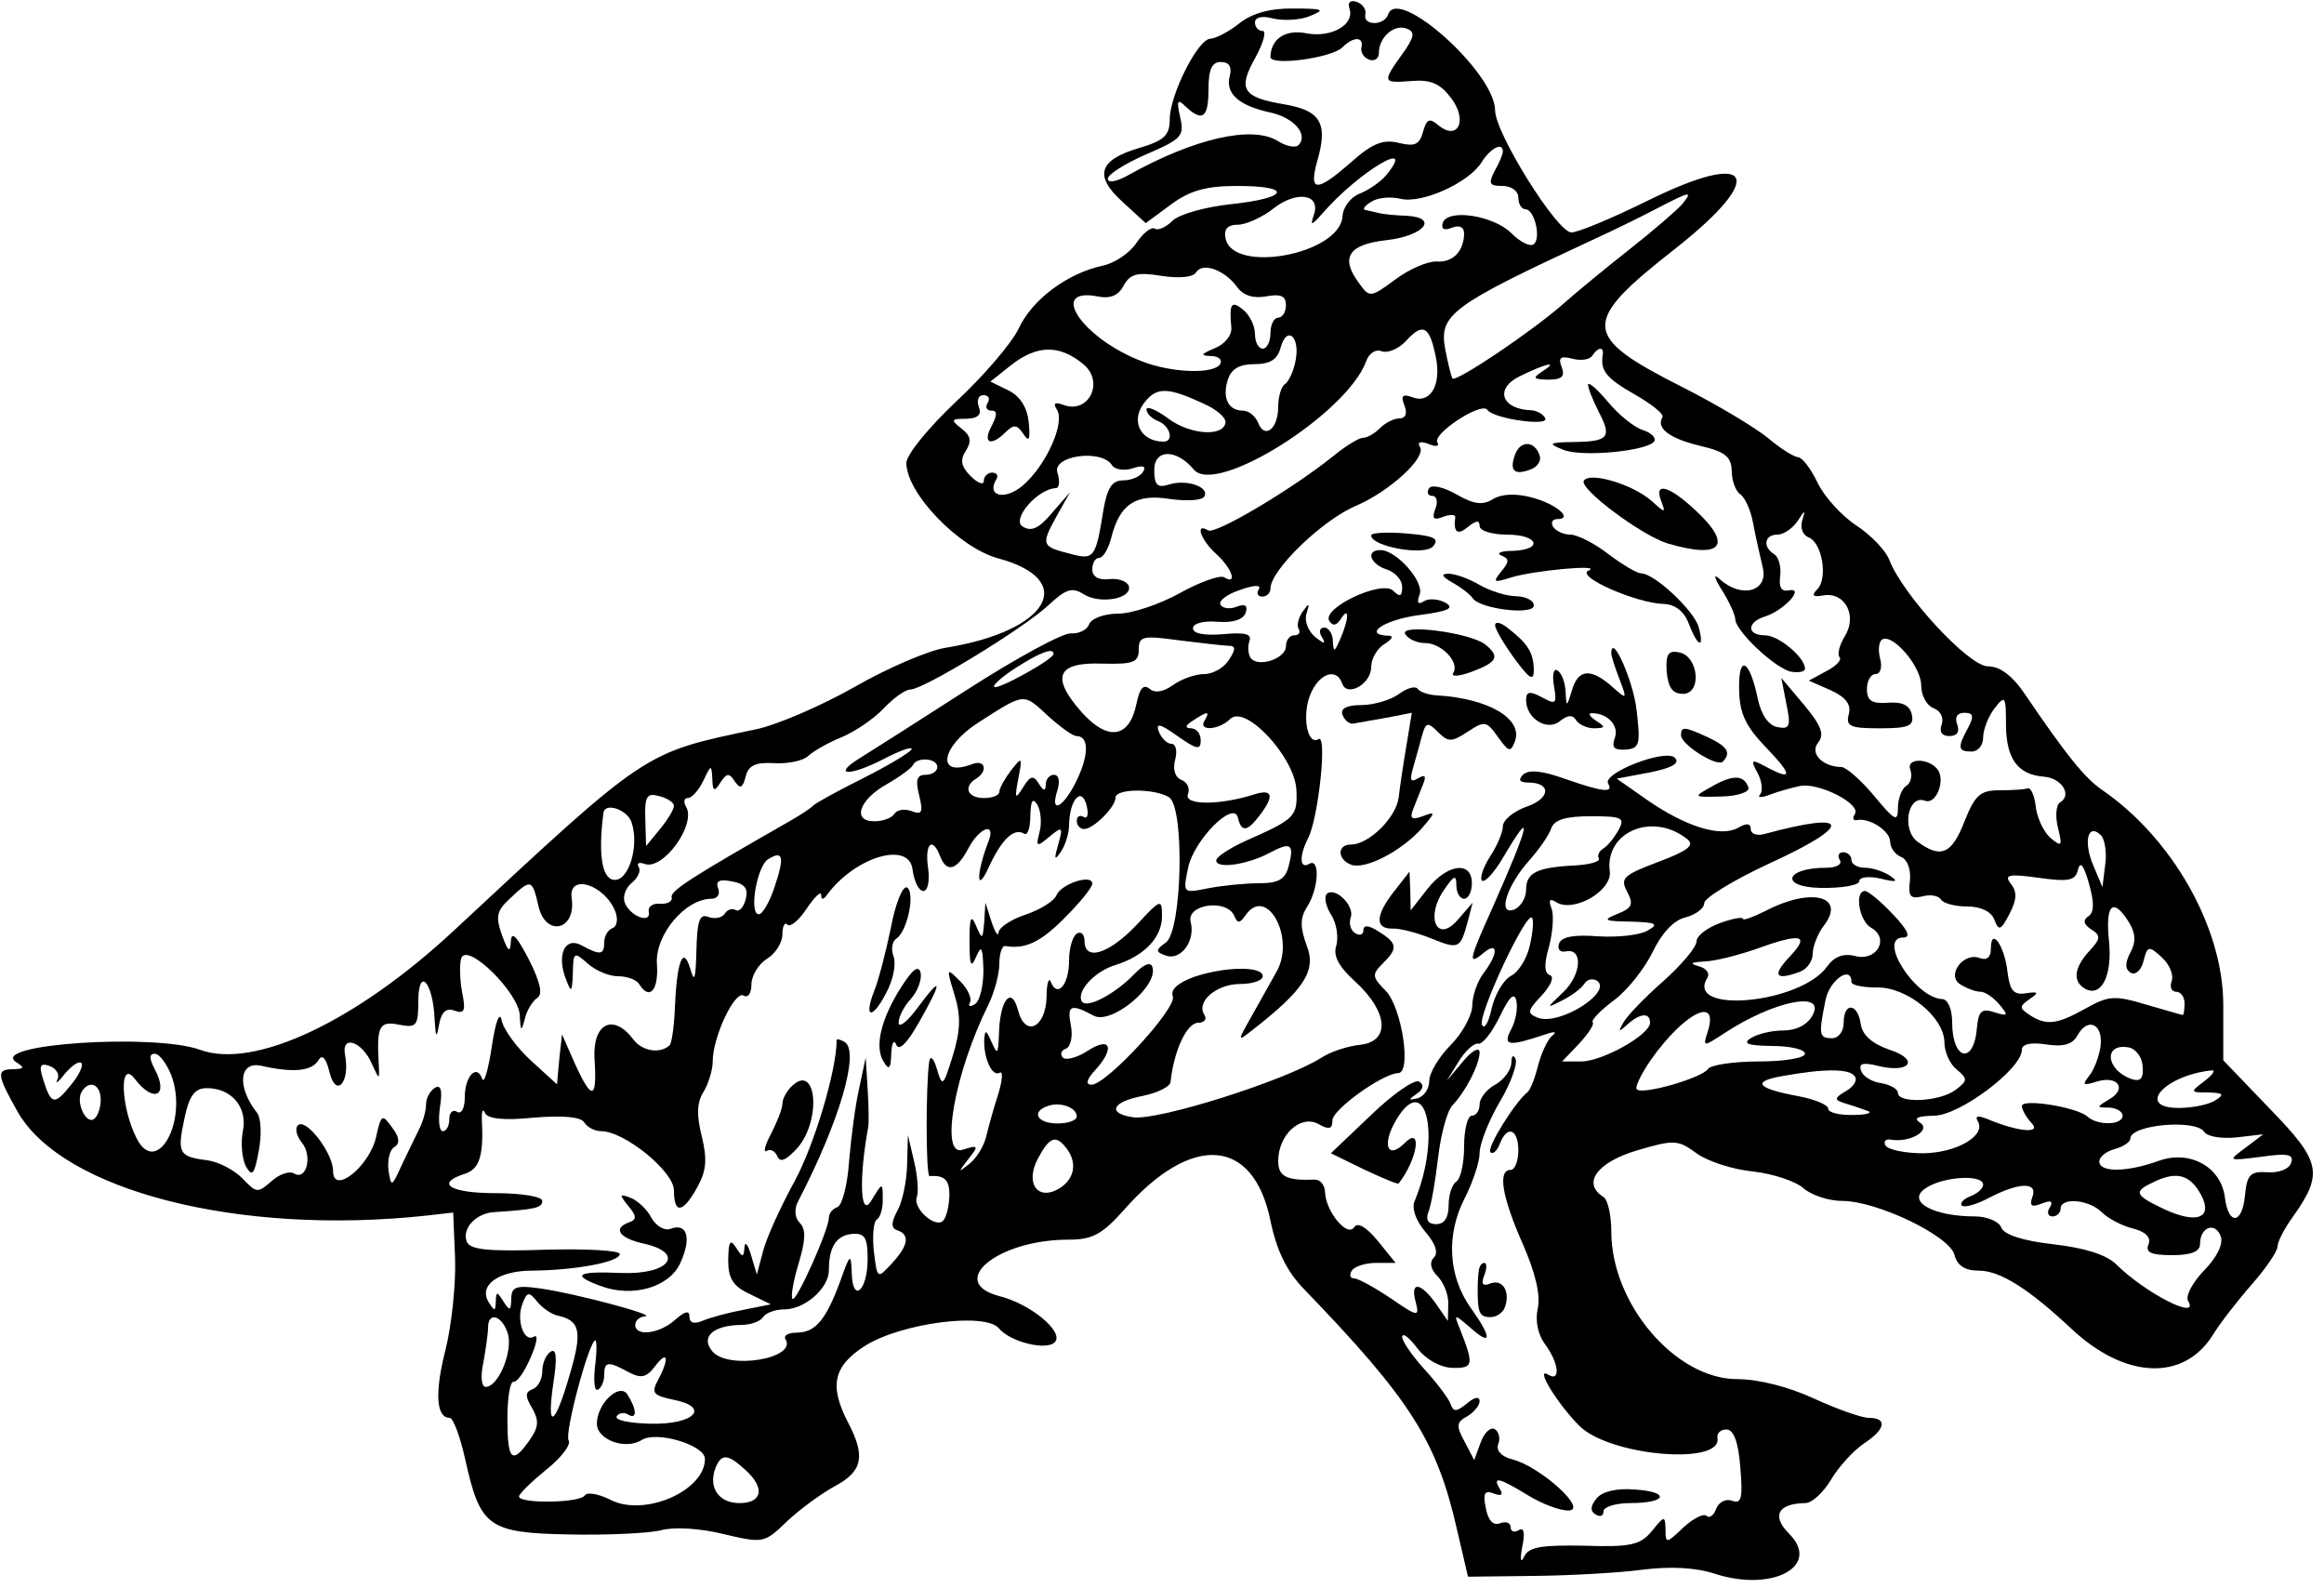 <?xml version="1.0" standalone="no"?>
<!DOCTYPE svg PUBLIC "-//W3C//DTD SVG 20010904//EN"
 "http://www.w3.org/TR/2001/REC-SVG-20010904/DTD/svg10.dtd">
<svg version="1.0" xmlns="http://www.w3.org/2000/svg"
 width="300pt" height="205pt" viewBox="0 0 300 205"
 preserveAspectRatio="xMidYMid meet">
<g transform="translate(0,205) scale(0.05,-0.05)"
fill="#000000" stroke="none">
<path d="M3484 4078 c14 -42 -47 -76 -111 -64 -54 11 -92 -14 -93 -61 0 -24
158 -3 186 25 28 28 55 28 49 0 -3 -13 6 -27 20 -32 14 -5 25 3 25 18 0 40 40
75 72 62 22 -8 20 -22 -12 -66 -52 -73 -51 -75 25 -69 49 4 74 -7 102 -45 43
-57 17 -111 -34 -69 -22 19 -30 16 -39 -17 -9 -33 -21 -39 -62 -29 -40 10 -68
0 -123 -49 -90 -79 -111 -79 -88 3 28 97 9 130 -87 146 -107 18 -119 39 -72
122 20 37 28 67 18 67 -11 0 -20 10 -20 22 0 14 19 18 48 10 27 -6 70 -4 95 7
40 16 33 19 -43 19 -60 1 -107 -12 -140 -38 -27 -22 -61 -39 -75 -40 -32 0
-105 -145 -105 -208 0 -41 -14 -55 -79 -74 -105 -31 -117 -72 -43 -139 l60
-55 65 48 c49 36 90 48 171 48 144 0 134 -31 -15 -47 -67 -7 -135 -26 -152
-43 -17 -17 -38 -26 -46 -20 -9 5 -30 -12 -47 -37 -17 -26 -57 -53 -88 -59
-91 -20 -181 -87 -216 -162 -18 -38 -91 -123 -162 -189 -71 -67 -128 -137
-128 -158 0 -78 135 -218 236 -246 209 -56 132 -188 -134 -231 -45 -7 -152
-53 -237 -102 -85 -48 -200 -98 -255 -109 -290 -61 -276 -52 -777 -518 -253
-236 -517 -360 -656 -309 -119 43 -548 15 -475 -32 22 -14 21 -17 -7 -18 -45
0 -44 -13 10 -109 116 -205 572 -321 1055 -269 l70 8 5 -120 c2 -66 -9 -172
-25 -235 -28 -110 -24 -175 11 -175 9 0 27 -48 40 -107 39 -175 59 -190 269
-194 99 -2 206 3 237 11 33 9 101 5 161 -10 103 -24 105 -24 164 33 33 31 89
72 124 91 71 38 79 77 34 163 -50 96 -39 147 45 200 94 58 309 86 344 44 29
-35 122 -58 144 -36 26 26 -62 99 -142 119 -139 36 -5 146 177 146 62 0 87 13
144 77 175 199 334 187 378 -28 16 -77 42 -131 87 -177 275 -285 343 -392 395
-622 l28 -120 170 2 c94 1 220 8 280 16 71 9 137 6 186 -10 149 -49 277 19
193 103 -46 46 -29 78 42 79 17 0 46 27 66 60 20 34 58 75 84 93 57 37 63 67
14 67 -19 0 -83 23 -142 50 -65 30 -143 50 -198 50 -159 0 -325 194 -325 381
0 42 -9 82 -20 89 -56 35 -18 89 85 120 98 29 107 28 155 -7 27 -20 93 -42
146 -47 53 -6 112 -26 131 -44 20 -17 64 -32 99 -32 90 0 277 -90 290 -139 7
-28 27 -41 63 -41 55 0 129 -47 240 -151 138 -129 289 -135 364 -15 19 31 65
90 101 131 36 41 66 85 66 97 0 12 17 46 39 76 80 113 74 143 -58 279 l-121
126 0 143 c0 199 -131 430 -313 555 -44 30 -91 88 -197 244 -34 51 -66 75 -98
75 -49 0 -219 184 -254 274 -9 25 -48 65 -86 90 -38 25 -83 75 -100 111 -17
36 -40 65 -50 65 -10 0 -45 22 -77 49 -33 27 -131 86 -220 131 -263 133 -265
166 -20 358 240 189 200 258 -71 124 -91 -45 -180 -82 -197 -82 -37 0 -197
257 -197 315 0 97 -251 322 -276 248 -10 -30 -66 -30 -59 0 3 12 -7 27 -22 32
-17 6 -24 -1 -19 -17z m-309 -174 c-12 -45 22 -76 103 -94 63 -13 101 -58 74
-85 -8 -7 -31 -3 -53 11 -66 41 -215 7 -384 -87 -31 -18 -55 -22 -55 -11 0 12
45 40 100 64 91 39 98 47 87 95 -10 44 -7 49 14 28 44 -41 59 -29 59 45 0 51
9 70 32 70 21 0 29 -12 23 -36z m705 -195 c0 -7 -9 -29 -21 -50 -17 -33 -14
-39 20 -39 23 0 41 -13 41 -30 0 -16 8 -30 18 -30 24 0 42 -77 21 -91 -10 -6
-35 7 -57 29 -46 46 -164 64 -177 27 -5 -16 3 -21 23 -13 20 8 32 2 32 -15 -1
-46 -29 -75 -71 -72 -22 1 -70 -19 -106 -46 -65 -48 -67 -48 -95 -9 -48 65
-27 99 71 110 97 11 137 58 53 63 -29 1 -61 4 -72 7 -11 3 -27 6 -35 8 -8 1
-2 11 15 21 16 11 50 14 75 8 55 -14 177 41 210 94 23 37 55 53 55 28z m-301
-61 c-15 -18 -46 -39 -69 -48 -23 -9 -43 -35 -44 -59 -8 -98 -284 -149 -302
-56 -5 24 6 35 32 35 21 0 63 19 92 42 60 47 123 37 104 -17 -10 -29 -6 -28
23 5 92 106 246 198 164 98z m764 -75 c-13 -15 -73 -67 -134 -115 -61 -48
-140 -113 -175 -144 -77 -68 -274 -201 -284 -191 -3 4 -12 39 -19 77 -16 88
17 112 379 280 55 25 132 63 170 83 85 44 91 45 63 10z m-1149 -214 c16 -22
42 -30 75 -24 38 7 51 1 51 -23 0 -17 -9 -32 -20 -32 -11 0 -20 -18 -20 -40 0
-22 -9 -40 -20 -40 -11 0 -20 17 -20 38 0 20 -13 48 -30 62 -31 26 -37 16 -31
-45 2 -20 -16 -43 -43 -54 -36 -15 -38 -19 -10 -20 20 0 31 -10 24 -21 -16
-26 -124 -23 -201 7 -153 58 -245 192 -116 168 33 -7 55 2 68 28 17 30 35 35
97 25 46 -7 82 -4 90 9 17 27 74 6 106 -38z m513 -181 c15 -73 -15 -122 -62
-103 -24 9 -29 3 -19 -22 8 -20 3 -33 -13 -33 -14 0 -36 -11 -50 -25 -14 -14
-33 -25 -44 -25 -10 0 -43 -20 -74 -45 -106 -86 -308 -206 -326 -194 -35 21
-19 -25 21 -61 41 -37 56 -82 20 -60 -10 6 -62 -12 -114 -41 -52 -29 -124 -53
-159 -53 -35 0 -69 -12 -75 -27 -5 -15 -26 -25 -47 -24 -20 2 -140 -63 -266
-144 -126 -81 -250 -160 -276 -176 -77 -47 -33 -51 57 -5 46 24 79 35 73 25
-6 -9 -63 -43 -127 -75 -64 -32 -120 -63 -126 -69 -5 -6 -32 -24 -60 -40 -254
-145 -309 -180 -306 -197 3 -11 -11 -18 -30 -17 -19 2 -32 -8 -29 -21 6 -32
-49 -11 -62 24 -6 15 2 38 18 51 16 13 24 31 18 41 -6 10 1 13 15 8 48 -18
135 103 107 148 -7 12 -5 22 5 22 10 0 28 20 40 45 20 42 21 42 23 5 1 -33 5
-35 21 -10 16 25 23 25 37 3 14 -20 20 -18 28 12 7 29 25 38 74 35 35 -2 75 6
88 19 13 12 51 34 86 48 35 15 84 48 109 75 25 26 55 48 68 48 34 0 291 157
356 217 46 43 62 48 92 29 43 -27 127 -11 116 22 -5 12 -28 20 -51 17 -27 -3
-43 7 -43 25 0 17 8 30 18 30 10 0 24 24 31 52 22 87 63 114 151 100 43 -6 83
-4 89 6 15 25 -46 46 -92 31 -29 -9 -37 -1 -37 38 0 54 57 55 102 1 57 -69
395 144 445 279 7 21 25 33 41 26 16 -5 44 7 63 28 43 47 60 37 76 -43z m-362
-8 c-5 -28 -18 -55 -27 -61 -10 -6 -18 -33 -18 -59 0 -57 -35 -85 -52 -41 -7
17 -24 31 -39 31 -38 0 -54 33 -39 80 9 28 30 40 69 40 40 0 59 12 67 42 16
59 51 30 39 -32z m-547 -11 c54 -46 12 -129 -53 -104 -22 8 -27 4 -16 -13 21
-34 -28 -143 -88 -195 -47 -40 -96 -28 -68 17 5 9 0 16 -12 16 -11 0 -21 -10
-21 -21 0 -12 -15 -7 -34 12 -25 25 -28 42 -12 66 15 24 12 39 -12 57 -28 22
-27 25 12 25 31 1 41 10 33 31 -6 17 -1 30 12 30 13 0 18 -9 11 -20 -7 -11 -3
-20 10 -20 15 0 15 -11 0 -40 -24 -44 -2 -54 37 -15 20 20 29 19 45 -5 15 -23
18 -15 14 30 -4 38 -22 67 -52 82 l-47 23 54 43 c67 52 125 53 187 1z m1340
26 c-7 -42 9 -61 82 -103 44 -25 77 -51 72 -59 -17 -28 18 -55 98 -74 64 -15
80 -28 81 -65 0 -25 10 -52 22 -60 12 -8 27 -41 33 -74 6 -33 18 -85 25 -115
15 -62 -55 -81 -111 -30 -17 16 -15 4 6 -29 19 -30 34 -64 34 -74 0 -31 106
-130 145 -136 19 -3 35 0 35 8 0 29 -68 86 -103 86 -48 0 -48 34 1 49 49 16
103 76 60 67 -19 -4 -26 8 -22 37 3 24 -4 49 -15 56 -31 19 -26 51 8 51 16 0
39 16 52 35 19 30 21 30 12 2 -6 -19 1 -38 16 -44 35 -13 51 -105 23 -134 -16
-16 -12 -21 15 -16 56 10 89 -52 56 -105 -14 -23 -20 -47 -14 -54 7 -7 -8 -23
-33 -36 l-46 -25 57 -25 c39 -18 53 -37 46 -62 -8 -31 4 -36 80 -36 75 0 89 6
83 35 -5 24 -24 34 -62 31 -41 -3 -54 5 -54 35 0 22 10 39 22 39 13 0 18 18
12 40 -6 22 -3 44 5 49 27 17 101 -69 101 -118 0 -26 14 -52 32 -59 18 -7 27
-25 21 -42 -7 -19 0 -30 20 -30 20 0 27 11 20 30 -7 18 0 30 18 30 24 0 26 -8
10 -39 -28 -51 -26 -61 9 -61 17 0 30 16 30 36 0 20 13 54 29 75 28 36 30 33
30 -44 1 -87 31 -127 99 -132 45 -4 72 -47 41 -66 -11 -6 -13 -36 -6 -65 12
-48 10 -51 -18 -28 -18 15 -35 51 -39 80 -3 30 -13 52 -21 49 -8 -3 -41 -5
-73 -5 -49 0 -63 -12 -90 -80 -33 -85 -61 -97 -121 -53 -42 30 -26 123 19 106
28 -11 53 51 33 80 -23 31 -83 31 -71 0 6 -16 1 -35 -11 -42 -11 -7 -21 -33
-21 -57 0 -37 -8 -33 -61 31 -34 41 -73 75 -85 75 -50 1 -82 36 -60 63 17 21
8 44 -36 97 l-59 70 13 -67 c12 -58 9 -66 -23 -60 -24 5 -42 32 -51 74 -21
101 -50 116 -48 23 1 -62 17 -95 70 -150 69 -72 69 -87 -3 -48 -36 19 -38 17
-19 -18 11 -21 14 -46 6 -55 -8 -8 4 -9 26 0 22 8 57 18 77 22 48 10 158 -46
142 -72 -7 -11 -5 -18 5 -16 32 7 86 -28 86 -56 0 -15 13 -33 28 -39 16 -6 26
-32 23 -61 -5 -41 1 -48 32 -41 20 6 42 2 48 -8 6 -10 37 -18 68 -18 35 0 62
-13 70 -34 11 -30 17 -28 39 15 19 36 20 57 4 77 -19 24 -7 27 72 16 78 -11
95 -7 101 22 6 22 15 10 28 -36 14 -49 14 -75 -1 -85 -15 -10 -13 -21 7 -34
25 -16 25 -24 -5 -56 -39 -43 -43 -77 -13 -96 43 -26 73 30 64 121 -10 96 10
115 51 50 18 -29 19 -52 4 -79 -14 -27 -14 -43 1 -52 12 -7 27 6 33 30 10 40
14 40 47 10 20 -18 31 -45 26 -61 -6 -15 -1 -28 11 -28 12 0 22 -13 22 -30 0
-16 -2 -30 -5 -30 -3 0 -45 13 -95 27 -80 24 -96 23 -155 -10 -75 -42 -102
-45 -145 -17 -27 18 -27 22 0 41 25 17 23 20 -10 15 -31 -5 -41 7 -47 54 -7
68 -43 119 -43 62 0 -23 -10 -32 -29 -25 -42 16 -87 -45 -50 -68 16 -10 39
-19 52 -19 12 0 34 -15 49 -33 24 -29 23 -31 -13 -20 -33 11 -41 3 -45 -40 -8
-97 -64 -84 -64 14 0 34 -11 59 -25 60 -70 2 -170 159 -101 159 20 0 12 19
-27 60 -31 33 -64 60 -72 60 -28 0 -15 -78 16 -95 48 -27 15 -87 -41 -73 -31
8 -54 -1 -73 -27 -68 -96 -368 -124 -309 -29 7 12 -3 25 -23 30 -24 7 -20 10
15 12 28 1 86 16 130 31 121 44 145 39 90 -19 -46 -49 -36 -62 28 -38 18 7 32
28 32 46 0 19 13 52 29 73 58 76 -33 99 -150 38 -32 -16 -59 -26 -59 -21 0 6
-27 1 -60 -11 -33 -12 -60 -33 -60 -47 0 -15 -39 -61 -86 -103 -48 -42 -94
-90 -103 -107 -14 -24 -12 -25 10 -5 33 30 59 32 59 5 0 -31 -123 -100 -178
-100 l-49 0 44 46 c24 26 40 51 35 55 -5 5 20 31 55 57 35 26 79 82 100 125
23 48 54 82 85 89 26 7 48 23 48 37 0 13 77 60 170 103 216 99 209 136 -15 75
-19 -5 -35 0 -35 13 0 15 -11 16 -33 3 -45 -25 -134 3 -233 71 l-80 56 85 16
c59 12 79 24 65 38 -24 24 -189 -40 -172 -67 15 -25 -16 -21 -113 13 -59 21
-93 24 -107 10 -13 -13 -9 -20 13 -20 61 0 58 -41 -3 -62 -34 -12 -62 -35 -62
-51 0 -15 -15 -51 -33 -78 -18 -28 -27 -56 -21 -62 7 -7 32 21 55 60 80 136
69 88 -29 -133 -60 -133 -63 -148 -22 -114 38 32 39 -1 1 -51 -17 -22 -30 -60
-30 -86 -1 -25 -26 -71 -56 -101 -30 -30 -55 -72 -55 -92 0 -20 -13 -40 -30
-45 -24 -6 -25 -4 -3 11 18 12 20 24 7 32 -12 7 -68 -32 -124 -86 l-104 -99
86 -42 c47 -22 87 -39 89 -36 49 63 62 151 15 104 -41 -41 -58 -9 -27 50 80
148 125 -27 53 -200 -8 -18 4 -51 28 -79 26 -30 34 -54 22 -66 -12 -12 -9 -30
9 -48 16 -16 29 -48 28 -72 l-1 -44 -31 45 c-40 56 -67 58 -52 4 10 -39 6 -39
-65 10 -42 28 -84 51 -94 51 -10 0 -13 9 -6 20 7 11 35 20 63 20 l50 0 -46 57
c-30 36 -52 49 -61 35 -18 -27 -74 42 -75 91 -1 18 -12 32 -26 32 -74 -3 -95
8 -95 48 0 67 57 120 103 96 28 -16 37 -14 37 9 0 28 130 121 170 122 35 1 9
171 -33 213 -35 35 -35 42 -8 69 41 40 39 53 -9 83 -26 17 -40 18 -40 4 0 -12
-10 -15 -21 -8 -12 7 -17 25 -12 40 12 30 -41 82 -62 61 -7 -8 -2 -32 12 -54
14 -22 19 -58 13 -79 -9 -26 6 -54 49 -93 85 -78 91 -154 13 -163 -32 -3 -77
-18 -100 -33 -92 -59 -424 -164 -487 -154 -68 10 -54 40 25 55 39 8 71 24 72
36 9 82 42 153 72 153 15 0 23 9 15 21 -21 34 32 79 93 79 32 0 58 9 58 20 0
27 -99 25 -178 -2 -41 -15 -61 -33 -54 -50 11 -30 -171 -228 -210 -228 -16 0
-13 13 9 37 52 57 41 89 -18 51 -27 -18 -57 -26 -65 -18 -8 9 -4 19 8 23 12 5
18 31 13 58 -11 55 -1 59 59 27 45 -24 168 77 151 126 -4 14 -22 7 -46 -18
-50 -52 -124 -91 -136 -71 -15 25 33 78 87 94 74 23 120 71 120 126 0 46 -3
45 -67 -24 -71 -74 -133 -93 -133 -40 0 17 -9 26 -20 19 -11 -7 -20 -38 -20
-70 0 -62 -30 -97 -47 -55 -5 14 -11 -3 -11 -38 -2 -81 -56 -106 -74 -34 -17
64 -47 25 -49 -63 -2 -52 -4 -54 -19 -20 -14 32 -17 33 -19 7 -2 -49 21 -98
40 -86 9 5 7 -20 -4 -56 -12 -36 -25 -85 -31 -109 -6 -25 -25 -56 -43 -70 -30
-24 -30 -23 -3 12 28 35 26 37 -15 24 -59 -19 -21 198 67 375 15 31 28 78 28
105 0 26 7 47 15 46 52 -9 92 10 154 73 39 39 71 78 71 88 0 26 -82 -1 -93
-31 -6 -14 -41 -36 -79 -49 -37 -12 -69 -33 -70 -46 -1 -12 -9 0 -18 27 l-16
50 -3 -50 c-4 -46 -5 -47 -21 -10 -13 31 -17 22 -17 -40 0 -62 4 -71 17 -40
14 32 17 26 19 -34 0 -40 -9 -80 -22 -88 -13 -8 -18 -6 -13 4 6 10 -5 35 -25
55 -36 36 -36 35 -15 -34 17 -55 16 -92 -4 -158 -25 -80 -27 -82 -41 -35 -8
28 -17 37 -20 20 -9 -62 -9 -297 1 -296 39 3 52 -10 51 -52 -1 -27 -8 -55 -16
-63 -20 -21 -79 32 -68 61 5 13 2 54 -7 92 l-16 68 -2 -76 c-1 -42 -12 -96
-25 -119 -17 -32 -17 -45 0 -51 33 -11 28 -40 -15 -86 -37 -40 -37 -40 -46 32
-4 40 -1 77 8 82 9 6 16 30 15 54 0 43 -1 42 -30 -6 -28 -46 -32 59 -7 193 1
9 1 53 -2 97 l-5 80 -17 -80 c-10 -44 -21 -129 -26 -189 -4 -60 -18 -113 -30
-117 -12 -4 -22 -16 -22 -27 0 -31 -84 -219 -94 -210 -5 5 2 46 16 92 18 60
19 88 3 104 -13 13 -15 35 -5 55 108 208 160 387 121 412 -12 7 -21 9 -21 5 0
-78 -58 -272 -109 -365 -36 -66 -73 -147 -81 -180 l-16 -60 -15 50 c-8 28 -16
37 -17 20 -2 -27 -5 -27 -22 0 -15 23 -19 15 -20 -32 0 -48 12 -68 55 -88 l55
-27 -70 -14 c-38 -7 -86 -20 -105 -28 -23 -10 -35 -6 -35 10 0 17 -11 15 -37
-8 -40 -36 -103 -44 -103 -13 0 11 11 21 25 22 35 2 -179 59 -270 72 -63 9
-75 4 -75 -27 -1 -31 -4 -32 -20 -7 -17 27 -19 27 -20 0 -1 -25 -3 -26 -18 -2
-28 44 25 82 112 82 110 1 226 22 226 43 0 9 -86 14 -192 11 -149 -5 -195 0
-203 21 -13 34 24 73 70 76 107 7 125 11 125 29 0 11 -53 20 -120 20 -118 0
-158 25 -80 50 38 12 49 47 44 140 -1 22 3 30 8 17 7 -15 49 -20 126 -12 76 6
121 2 130 -12 8 -13 28 -23 44 -23 60 0 188 -104 188 -153 0 -62 23 -59 60 8
24 43 26 72 12 131 -14 55 -13 88 4 115 13 21 24 57 24 79 0 63 57 184 80 170
11 -7 20 6 20 29 0 22 18 52 40 66 22 13 40 42 40 63 0 21 6 33 13 25 8 -7 30
12 50 42 20 30 37 46 37 35 0 -13 6 -13 15 0 73 99 213 140 221 65 4 -30 16
-55 28 -55 11 0 17 26 12 60 -9 62 11 82 31 30 17 -44 43 -37 73 20 29 55 72
69 52 18 -32 -83 -32 -138 0 -68 34 74 66 104 92 88 9 -6 16 15 16 46 1 39 6
48 18 29 9 -15 12 -47 6 -70 -10 -39 -8 -41 25 -13 34 28 36 26 23 -20 -11
-38 -10 -43 6 -20 12 17 22 48 22 70 1 65 32 101 45 52 6 -23 3 -37 -7 -31
-10 6 -18 2 -18 -10 0 -11 8 -21 19 -21 24 0 81 57 81 81 0 24 101 24 138 1
41 -26 34 -344 -8 -375 -27 -19 -27 -24 -2 -33 39 -16 79 36 66 86 -12 46 94
61 113 15 8 -19 14 -19 29 3 54 77 128 -57 81 -144 -15 -27 -44 -79 -65 -116
-38 -67 -38 -68 0 -38 134 104 167 154 142 218 -18 49 -18 72 1 102 30 47 33
127 5 110 -25 -15 -26 21 -3 66 27 52 50 271 27 256 -30 -18 -44 66 -19 120
23 51 66 64 80 24 12 -37 75 -2 75 42 0 22 16 49 35 60 19 12 24 21 10 21 -69
2 -12 41 77 53 77 10 94 18 70 32 -18 10 -43 12 -56 4 -15 -10 -19 -4 -11 17
13 33 -60 115 -101 115 -39 0 -27 -36 16 -50 22 -7 40 -27 40 -45 0 -25 -6
-27 -23 -10 -29 29 -186 -45 -165 -78 9 -14 19 -12 30 6 22 34 21 0 -2 -53
-15 -34 -17 -35 -19 -5 0 19 -11 35 -22 35 -12 0 -15 -11 -6 -25 11 -18 6 -18
-18 1 -18 15 -28 42 -22 60 9 28 7 29 -10 5 -11 -16 -16 -36 -10 -45 5 -9 0
-16 -12 -16 -11 0 -21 -12 -21 -28 0 -33 -75 -57 -92 -29 -6 10 -7 30 -2 43 6
18 -13 22 -68 17 -48 -4 -78 1 -78 15 0 13 27 20 63 17 40 -3 66 5 73 23 6 19
-1 24 -23 16 -17 -7 -36 -5 -42 5 -6 9 16 27 50 38 36 13 56 14 49 2 -7 -10
-3 -19 9 -19 11 0 21 9 21 21 0 47 133 176 220 213 87 37 183 125 166 152 -8
13 1 16 22 8 19 -8 29 -6 23 4 -14 22 114 106 129 84 15 -23 163 -44 149 -21
-6 11 -22 19 -35 20 -77 2 -96 55 -32 87 71 35 105 42 58 12 -24 -16 -21 -19
17 -20 35 0 44 8 35 32 -10 25 -3 30 28 22 22 -6 45 -2 51 8 14 22 30 24 27 3z
m-1020 -132 c26 -13 47 -32 46 -43 -4 -38 -90 -33 -147 9 -31 23 -57 34 -57
24 0 -10 14 -24 30 -30 31 -12 42 -53 14 -53 -57 0 -85 50 -53 96 34 47 62 47
167 -3z m-247 -154 c7 -11 31 -15 53 -8 27 9 36 6 27 -9 -7 -12 -30 -22 -51
-22 -29 0 -41 -19 -51 -75 -20 -125 -24 -131 -84 -115 -76 19 -78 23 -38 96
l36 64 -47 -54 c-34 -41 -54 -49 -76 -35 -29 19 39 97 86 99 9 0 11 18 4 40
-14 44 114 62 141 19z m302 -466 c17 0 18 -9 0 -36 -12 -20 -41 -37 -64 -37
-23 0 -59 -13 -80 -28 -25 -18 -47 -22 -61 -10 -16 13 -26 1 -34 -39 -18 -88
-73 -97 -140 -23 -82 92 -66 131 51 127 81 -2 95 3 95 36 0 35 10 37 105 24
58 -7 115 -14 128 -14z m-453 -21 c0 -14 -145 -94 -153 -85 -5 4 21 27 57 50
63 40 96 52 96 35z m-12 -162 c30 -27 62 -50 71 -50 32 0 33 -46 2 -112 -34
-72 -72 -93 -51 -28 7 23 4 40 -9 40 -11 0 -21 -11 -21 -25 -1 -18 -5 -18 -18
2 -14 23 -22 21 -41 -10 -20 -32 -22 -29 -12 23 11 57 10 58 -19 21 -16 -21
-30 -46 -30 -55 0 -9 -18 -16 -40 -16 -42 0 -54 29 -20 50 31 19 24 50 -9 38
-95 -37 -83 44 15 107 122 78 115 77 182 15z m402 -10 c-18 -28 37 -25 66 4
39 39 167 -99 171 -183 3 -69 -3 -75 -132 -132 -41 -19 -75 -41 -75 -50 0 -23
80 -11 137 19 56 30 65 24 50 -34 -9 -34 -26 -44 -77 -44 -36 0 -95 -6 -131
-13 -65 -13 -65 -13 -52 51 14 73 119 178 129 131 9 -38 24 -36 56 6 39 51 34
70 -15 54 -89 -28 -181 -28 -170 1 6 15 -2 31 -17 37 -16 6 -23 27 -16 52 6
22 2 41 -10 41 -11 0 -25 14 -32 31 -9 24 3 21 48 -11 50 -35 60 -37 60 -11 0
17 -11 31 -25 31 -17 1 -15 7 5 20 38 25 45 25 30 0z m-690 -120 c0 -11 -14
-20 -30 -20 -23 0 -27 -13 -17 -53 11 -44 7 -51 -19 -41 -18 7 -38 4 -45 -7
-6 -10 -29 -19 -52 -19 -58 0 -39 56 33 96 33 19 63 41 67 49 10 22 63 18 63
-5z m-680 -100 c0 -9 -16 -36 -36 -60 l-36 -44 -2 69 c-2 60 4 69 36 60 21 -5
38 -17 38 -25z m-109 -44 c20 -62 -9 -153 -47 -147 -30 4 -40 67 -26 173 4 28
63 8 73 -26z m2548 -18 c-11 -20 -28 -41 -39 -48 -12 -7 -17 -19 -12 -26 4 -8
-24 -16 -62 -18 -99 -5 -126 -19 -126 -63 0 -21 -14 -44 -31 -51 -44 -16 -19
62 40 128 25 28 50 64 56 82 8 22 37 31 102 31 81 0 89 -4 72 -35z m177 -24
c20 -16 2 -30 -75 -59 -90 -34 -99 -42 -80 -77 17 -32 13 -42 -25 -57 -40 -16
-35 -19 34 -20 66 -2 74 -6 44 -23 -20 -12 -77 -18 -128 -15 -62 5 -95 -1
-101 -19 -5 -14 3 -23 17 -20 45 10 42 -59 -6 -105 -45 -43 -45 -43 -2 -21 24
12 49 31 56 42 7 12 21 15 32 9 45 -28 -96 -118 -152 -96 -28 11 -27 18 10 57
24 26 34 49 21 53 -14 5 -15 28 -2 73 10 37 13 81 7 98 -9 23 -5 28 12 17 45
-28 145 30 138 80 -13 102 111 154 200 83z m1079 -67 l-7 -57 -24 57 c-26 61
-13 110 20 77 10 -10 16 -45 11 -77z m-3435 -56 c-13 -39 -31 -71 -41 -71 -26
0 -5 124 24 142 39 24 43 7 17 -71z m-411 -65 c7 -19 4 -38 -8 -42 -11 -4 -21
-20 -21 -36 0 -33 -10 -35 -59 -8 -43 23 -65 -26 -39 -90 13 -34 15 -31 17 18
1 55 3 56 38 25 20 -18 55 -33 78 -33 24 0 48 -9 55 -20 27 -44 51 -16 46 52
-5 75 73 168 141 168 15 0 23 12 17 27 -7 19 3 24 35 18 34 -6 44 -19 36 -47
-5 -20 -17 -33 -26 -27 -9 5 -22 1 -28 -10 -7 -10 -25 -14 -42 -8 -23 9 -29
-9 -31 -86 -2 -75 -5 -86 -16 -47 -19 62 -35 17 -40 -109 -2 -44 -8 -84 -13
-89 -24 -23 -71 -16 -94 15 -52 69 -106 41 -100 -52 7 -105 -7 -107 -51 -10
l-33 75 -7 -64 -6 -65 -68 62 c-37 34 -71 81 -75 104 -5 24 -16 -6 -25 -67 -9
-60 -20 -99 -25 -85 -14 40 -45 7 -45 -47 0 -29 -9 -45 -20 -38 -11 7 -20 -2
-20 -19 0 -17 -7 -31 -17 -31 -9 0 -12 28 -7 63 7 43 2 58 -13 49 -13 -8 -23
-27 -23 -43 0 -16 -8 -45 -18 -64 -9 -19 -30 -61 -45 -93 -26 -57 -27 -57 -34
-13 -3 26 3 53 15 60 15 9 14 25 -6 51 -25 35 -28 34 -41 -25 -17 -76 -111
-151 -111 -88 0 47 -71 139 -91 118 -8 -8 -3 -28 10 -44 29 -35 12 -100 -20
-80 -12 7 -38 -2 -58 -20 -35 -31 -39 -31 -74 6 -21 22 -62 44 -92 48 -73 9
-78 18 -59 107 12 58 26 78 55 79 65 2 109 -48 96 -111 -6 -31 -2 -72 8 -91
16 -28 22 -21 33 40 8 41 6 85 -4 98 -53 67 -47 134 10 122 83 -19 131 -14
148 14 10 17 20 6 29 -32 17 -66 53 -25 40 45 -11 55 45 36 70 -24 18 -40 19
-40 17 -2 -6 102 1 115 52 105 46 -9 50 -3 50 63 1 88 38 46 42 -48 3 -50 5
-52 12 -13 6 32 19 42 40 34 25 -9 29 0 19 48 -6 33 -7 73 -2 88 16 41 148
-89 151 -148 2 -42 4 -43 13 -9 5 22 20 46 32 54 15 9 8 41 -22 100 -31 60
-45 74 -46 46 -2 -31 -7 -27 -23 16 -17 48 -14 63 21 95 54 51 57 50 73 -19
18 -82 98 -64 86 19 -10 66 86 36 113 -35z m2361 -85 c-7 -34 -29 -70 -49 -80
-20 -11 -42 -49 -50 -85 -8 -36 -19 -55 -25 -41 -10 26 114 292 129 276 5 -4
3 -36 -5 -70z m830 -96 c0 -8 29 -14 65 -14 78 2 175 -77 175 -142 0 -24 14
-56 32 -70 29 -24 28 -29 -4 -53 -41 -30 -148 -35 -148 -7 0 10 -20 21 -43 25
-24 3 -48 18 -52 32 -7 19 5 22 42 13 83 -21 111 15 32 41 -46 16 -71 38 -75
67 -8 54 -44 57 -44 3 0 -22 -13 -40 -30 -40 -34 0 -35 9 -17 98 10 52 67 92
67 47z m-879 -123 c-22 -42 -6 -44 89 -12 23 8 31 7 18 -3 -12 -9 -28 -44 -37
-77 -8 -33 -20 -64 -28 -70 -31 -24 -106 -144 -95 -154 6 -7 17 3 24 21 19 50
48 39 48 -17 0 -27 -9 -50 -20 -50 -34 0 -22 -70 31 -190 33 -75 47 -134 39
-168 -7 -32 1 -68 19 -92 35 -47 41 -98 9 -79 -38 24 24 -77 81 -133 80 -77
368 -101 355 -30 -2 12 8 22 23 22 19 0 31 -32 36 -97 7 -80 3 -96 -21 -87
-16 6 -34 -3 -41 -20 -6 -18 -18 -26 -25 -19 -7 7 -34 -6 -60 -30 -44 -42 -46
-42 -46 -5 -1 36 -3 36 -35 -4 -30 -36 -54 -42 -175 -38 -110 2 -143 -3 -155
-28 -9 -19 -11 -8 -5 25 8 36 4 52 -9 43 -12 -7 -21 -3 -21 8 0 11 -12 16 -27
10 -18 -7 -31 7 -37 39 -8 38 -3 47 20 38 20 -8 26 -4 16 12 -20 33 -2 29 73
-17 36 -22 83 -40 105 -39 51 1 -74 114 -146 132 -28 7 -42 23 -36 39 6 15 2
32 -9 39 -11 6 -27 -9 -36 -34 l-17 -46 -25 48 c-22 40 -21 50 7 65 17 10 32
28 32 39 0 13 -13 11 -33 -6 -27 -22 -35 -22 -42 -1 -5 14 -35 54 -67 89 -32
35 -58 73 -58 84 1 12 18 -1 39 -29 23 -30 60 -50 91 -51 54 -1 56 7 19 101
-16 39 -15 39 28 2 55 -49 55 -25 0 52 -58 82 -64 188 -16 282 21 41 39 94 39
118 0 23 23 82 51 130 29 48 47 99 42 112 -6 13 -11 9 -11 -10 -1 -19 -20 -44
-42 -56 -22 -12 -40 -35 -40 -51 0 -16 -9 -29 -20 -29 -11 0 -20 -35 -20 -79
0 -43 -9 -84 -20 -91 -11 -7 -20 -34 -20 -61 0 -32 -11 -49 -32 -49 -21 0 -28
11 -20 32 7 17 18 81 25 141 7 61 24 121 37 134 33 34 70 105 70 137 -1 14
-20 4 -43 -24 l-42 -50 31 50 c17 28 40 48 50 46 11 -3 36 29 56 70 25 52 38
64 43 40 4 -19 -2 -52 -14 -74z m779 38 c-13 -25 -42 -40 -76 -40 -30 0 -67
-9 -84 -20 -22 -14 -7 -19 55 -20 47 0 85 -9 85 -20 0 -11 -53 -20 -119 -20
-65 0 -124 -9 -131 -19 -14 -23 -169 -68 -184 -53 -6 5 11 39 36 76 87 123
177 167 147 73 -13 -40 -12 -40 43 -4 126 83 262 111 228 47z m743 -82 c-4
-26 -17 -61 -30 -76 -18 -23 -15 -25 20 -14 55 17 80 -19 32 -46 -33 -20 -33
-21 0 -21 19 -1 35 -10 35 -21 0 -25 -65 -26 -91 -2 -27 24 -169 47 -169 27 0
-9 11 -29 25 -44 27 -28 -34 -23 -113 10 -25 10 -34 9 -26 -5 23 -37 -54 -82
-141 -83 -46 0 -90 9 -97 20 -6 11 0 18 15 15 49 -8 104 25 74 44 -18 12 -6
17 36 18 66 0 227 121 227 170 0 15 23 20 63 14 45 -7 68 0 81 24 27 48 67 28
59 -30z m109 -52 c2 -31 -6 -39 -30 -31 -67 25 -71 94 -5 81 18 -4 34 -26 35
-50z m-5090 -21 c45 -118 -38 -267 -90 -162 -41 82 -44 205 -4 152 49 -64 89
-44 51 26 -14 27 -14 39 1 39 11 0 30 -25 42 -55z m-294 -12 c-6 -13 3 -6 20
16 18 21 36 33 42 27 6 -6 -6 -32 -28 -58 -42 -52 -50 -50 -71 17 -11 35 -7
42 18 33 17 -7 26 -22 19 -35z m4641 8 c7 -10 -4 -27 -24 -38 -29 -17 -30 -22
-5 -30 17 -5 44 -14 60 -20 17 -5 1 -11 -35 -11 -36 -1 -65 6 -65 16 0 10 -34
24 -75 32 -109 20 -124 38 -45 52 110 20 177 20 189 -1z m902 -12 c-37 -28
-37 -29 10 -29 39 -1 43 -5 19 -20 -16 -11 -59 -20 -95 -20 -112 0 -37 84 85
97 11 1 3 -11 -19 -28z m-5431 -48 c0 -21 -8 -44 -18 -50 -21 -13 -47 45 -31
71 20 32 49 19 49 -21z m2520 -43 c0 -10 -22 -18 -50 -18 -52 0 -69 30 -25 45
32 12 75 -4 75 -27z m2911 -40 c8 -12 45 -18 83 -14 l69 8 -46 -35 c-46 -34
-46 -34 41 -23 70 10 85 6 77 -16 -5 -16 -32 -26 -61 -24 -44 3 -53 -6 -58
-60 -7 -75 -43 -78 -52 -4 -10 78 -91 123 -172 93 -81 -29 -152 -30 -152 -1 0
12 18 26 40 32 22 6 40 18 40 27 0 36 170 51 191 17z m-2937 -43 c28 -37 20
-78 -18 -102 -56 -35 -91 12 -56 77 30 56 46 62 74 25z m2929 -120 c31 -59
-11 -75 -94 -37 -80 38 -83 46 -24 73 56 26 90 16 118 -36z m-563 27 c0 -10
-15 -23 -33 -30 -18 -7 -28 -18 -22 -24 6 -6 39 3 72 21 78 40 125 40 110 1
-8 -23 -2 -27 24 -17 24 10 31 6 21 -10 -8 -12 -5 -23 7 -23 11 0 21 9 21 20
0 30 73 24 106 -9 16 -16 52 -35 80 -42 33 -8 48 -23 41 -41 -9 -21 7 -28 61
-28 49 0 72 9 72 29 0 43 38 58 53 21 8 -20 -8 -54 -43 -90 -30 -31 -48 -66
-41 -78 32 -53 -112 21 -185 94 -25 25 -82 43 -162 52 -80 9 -128 25 -135 43
-6 16 -37 29 -68 29 -107 0 -176 38 -130 71 43 32 151 39 151 11z m-2880 -192
c0 -82 -39 -116 -41 -36 -2 52 -4 51 -30 -22 -37 -100 -64 -132 -113 -132 -21
0 -34 -8 -28 -17 31 -50 -149 -80 -189 -31 -31 37 2 67 75 68 24 0 49 9 56 20
7 11 31 20 55 20 53 0 115 55 115 101 0 61 19 90 61 94 32 2 39 -10 39 -65z
m-800 -146 c58 -13 64 -41 31 -152 -39 -136 -61 -146 -42 -20 10 64 7 88 -7
79 -12 -7 -22 -30 -22 -51 0 -20 -11 -41 -25 -46 -19 -7 -20 -18 -1 -49 18
-32 17 -49 -7 -83 -45 -64 -57 -52 -57 56 0 54 7 97 16 95 9 -1 29 27 44 63
16 36 20 60 9 54 -26 -17 -47 42 -30 85 12 31 17 31 38 5 13 -16 37 -33 53
-36z m-129 -46 c14 -45 -24 -138 -57 -138 -11 0 -14 27 -6 63 6 34 12 74 12
90 0 42 36 32 51 -15z m225 -87 c-4 -37 -1 -64 8 -58 9 5 16 22 16 38 0 35 10
36 63 7 32 -17 46 -14 68 15 33 44 38 21 8 -35 -18 -34 -13 -40 39 -51 98 -19
55 -65 -59 -62 -53 1 -92 9 -87 19 6 9 19 11 29 5 24 -15 24 12 -1 51 -20 32
-78 -22 -79 -74 -1 -42 73 -70 116 -43 38 24 163 -13 163 -49 0 -83 -158 -151
-245 -105 -30 15 -59 20 -65 11 -12 -20 -170 -22 -170 -3 0 7 32 38 70 69 39
31 65 65 58 76 -11 19 53 257 69 258 4 0 4 -31 -1 -69z m387 -264 c53 -47 46
-87 -14 -87 -53 0 -81 40 -62 90 15 38 31 38 76 -3z"/>
<path d="M4100 3107 c0 -10 13 -41 28 -71 34 -65 25 -76 -66 -77 -64 -1 -67
-4 -26 -20 49 -20 219 -3 235 22 5 9 -8 22 -30 29 -22 7 -62 39 -90 73 -28 33
-51 53 -51 44z"/>
<path d="M3912 2928 c-16 -43 -3 -56 39 -40 18 6 29 23 24 36 -12 38 -49 40
-63 4z"/>
<path d="M4089 2859 c-12 -21 150 -142 217 -162 139 -41 169 -5 72 85 -69 65
-109 75 -89 24 12 -31 10 -31 -25 1 -49 43 -160 76 -175 52z"/>
<path d="M3689 2839 c-6 -11 -2 -19 9 -19 11 0 15 -15 8 -33 -10 -26 -5 -31
20 -21 19 7 33 6 31 -2 -5 -38 6 -47 33 -24 21 17 30 18 30 2 0 -12 32 -22 70
-22 82 0 96 -39 15 -42 -30 0 -43 -6 -29 -12 21 -8 21 -16 0 -41 -23 -28 -20
-30 24 -16 61 19 241 35 201 18 -34 -15 123 -84 194 -86 30 -1 53 -19 65 -51
23 -60 41 -67 26 -10 -11 43 -115 140 -149 140 -11 0 -49 23 -85 50 -36 28
-80 50 -98 50 -17 0 -37 9 -44 20 -7 11 -2 20 10 20 44 0 -3 40 -66 56 -41 11
-77 9 -99 -4 -27 -17 -50 -14 -95 12 -34 19 -64 26 -71 15z"/>
<path d="M3540 2718 c0 -29 139 -54 160 -28 17 20 2 27 -69 33 -50 4 -91 2
-91 -5z"/>
<path d="M3750 2596 c22 -12 45 -30 52 -40 18 -28 158 -45 158 -19 0 13 -20
23 -45 24 -25 0 -67 13 -95 29 -27 16 -63 29 -80 29 -21 0 -18 -7 10 -23z"/>
<path d="M3860 2486 c0 -10 23 -49 50 -86 39 -53 50 -60 50 -29 -1 44 -15 67
-65 106 -19 16 -35 20 -35 9z"/>
<path d="M3628 2463 c8 -13 31 -23 51 -23 43 0 90 -50 73 -77 -7 -11 15 -9 48
3 66 25 73 39 35 70 -38 31 -224 55 -207 27z"/>
<path d="M4160 2413 c0 -6 9 -35 21 -66 20 -52 19 -53 -15 -23 -57 52 -91 50
-107 -4 -14 -46 -15 -47 -17 -6 -1 24 -10 49 -21 55 -10 7 -14 -10 -9 -40 8
-46 5 -49 -31 -29 -32 17 -41 15 -41 -7 0 -48 55 -82 88 -54 20 16 33 16 41 2
8 -12 29 -21 47 -21 29 1 30 3 4 20 -16 11 -21 19 -10 19 41 0 71 -33 59 -64
-9 -24 -2 -32 28 -30 36 3 39 13 28 104 -9 76 -65 200 -65 144z"/>
<path d="M4303 2366 c4 -41 15 -57 42 -57 50 0 40 98 -10 107 -28 6 -35 -5
-32 -50z"/>
<path d="M3611 2308 c-21 -15 -65 -28 -96 -28 -38 0 -55 -9 -49 -25 5 -14 17
-24 27 -23 9 2 47 8 85 15 l67 13 -14 -85 c-8 -47 -17 -107 -20 -134 -7 -52
-77 -121 -123 -121 -36 0 -36 -38 0 -52 36 -14 130 35 182 93 37 43 37 45 3
32 -28 -10 -34 -6 -25 17 6 16 18 45 25 63 10 24 7 29 -12 18 -19 -12 -22 -5
-13 26 7 24 17 61 23 83 10 36 15 37 42 10 26 -26 35 -26 76 1 44 29 49 28 78
-13 28 -39 33 -41 44 -12 22 58 -67 111 -201 119 -22 1 -45 9 -50 17 -6 8 -28
2 -49 -14z"/>
<path d="M4340 2202 c0 -24 93 -83 108 -68 22 23 12 39 -39 63 -61 28 -69 28
-69 5z"/>
<path d="M4420 2070 c-50 -28 -50 -28 26 -26 41 1 72 12 68 23 -11 33 -40 34
-94 3z"/>
<path d="M4750 1880 c7 -11 -9 -20 -35 -20 -107 0 -121 -50 -15 -52 55 -1 100
7 100 17 0 11 24 14 55 7 41 -10 47 -8 25 7 -16 11 -46 21 -65 21 -19 0 -35 9
-35 20 0 11 -10 20 -21 20 -12 0 -16 -9 -9 -20z"/>
<path d="M3685 1805 l-43 -55 -1 50 -2 50 -39 -50 c-49 -62 -51 -98 -5 -97 19
1 64 -11 99 -25 72 -29 76 -28 95 42 l13 50 -39 -45 c-54 -62 -84 9 -34 79 25
37 31 39 31 10 0 -18 9 -34 20 -34 11 0 20 18 20 40 0 59 -64 50 -115 -15z"/>
<path d="M2300 1705 c-13 -63 -32 -136 -43 -163 -28 -71 -5 -75 31 -5 18 33
26 75 19 94 -7 18 -4 39 7 46 29 19 49 118 28 132 -11 6 -30 -40 -42 -104z"/>
<path d="M2328 1554 c-53 -82 -71 -156 -47 -194 14 -24 19 -19 20 20 1 28 7
38 13 23 7 -17 28 4 58 57 62 109 61 125 -2 40 -27 -37 -50 -55 -50 -40 0 15
14 43 32 62 17 19 28 49 25 66 -5 22 -20 11 -49 -34z"/>
<path d="M2043 1295 c-13 -13 -23 -32 -23 -44 0 -12 -13 -46 -29 -77 -16 -30
-21 -50 -12 -45 10 6 22 0 28 -14 7 -17 23 -10 52 22 63 73 49 223 -16 158z"/>
<path d="M1622 987 c22 -26 22 -35 3 -42 -44 -15 -27 -41 36 -55 110 -24 68
-81 -57 -76 -114 5 -130 -5 -55 -33 84 -32 180 -4 208 60 29 64 17 103 -26 87
-15 -6 -37 7 -49 28 -11 22 -36 45 -54 52 -29 11 -30 9 -6 -21z"/>
<path d="M3818 820 c-2 -11 -3 -33 -3 -50 0 -59 5 -70 33 -70 15 0 32 11 37
25 15 40 -5 74 -37 62 -20 -8 -25 -2 -16 21 7 17 7 32 0 32 -7 0 -13 -9 -14
-20z"/>
<path d="M4122 232 c-16 -19 -17 -33 -3 -41 12 -8 21 -4 21 8 0 11 31 21 69
21 95 0 104 29 12 35 -47 4 -85 -5 -99 -23z"/>
</g>
</svg>
